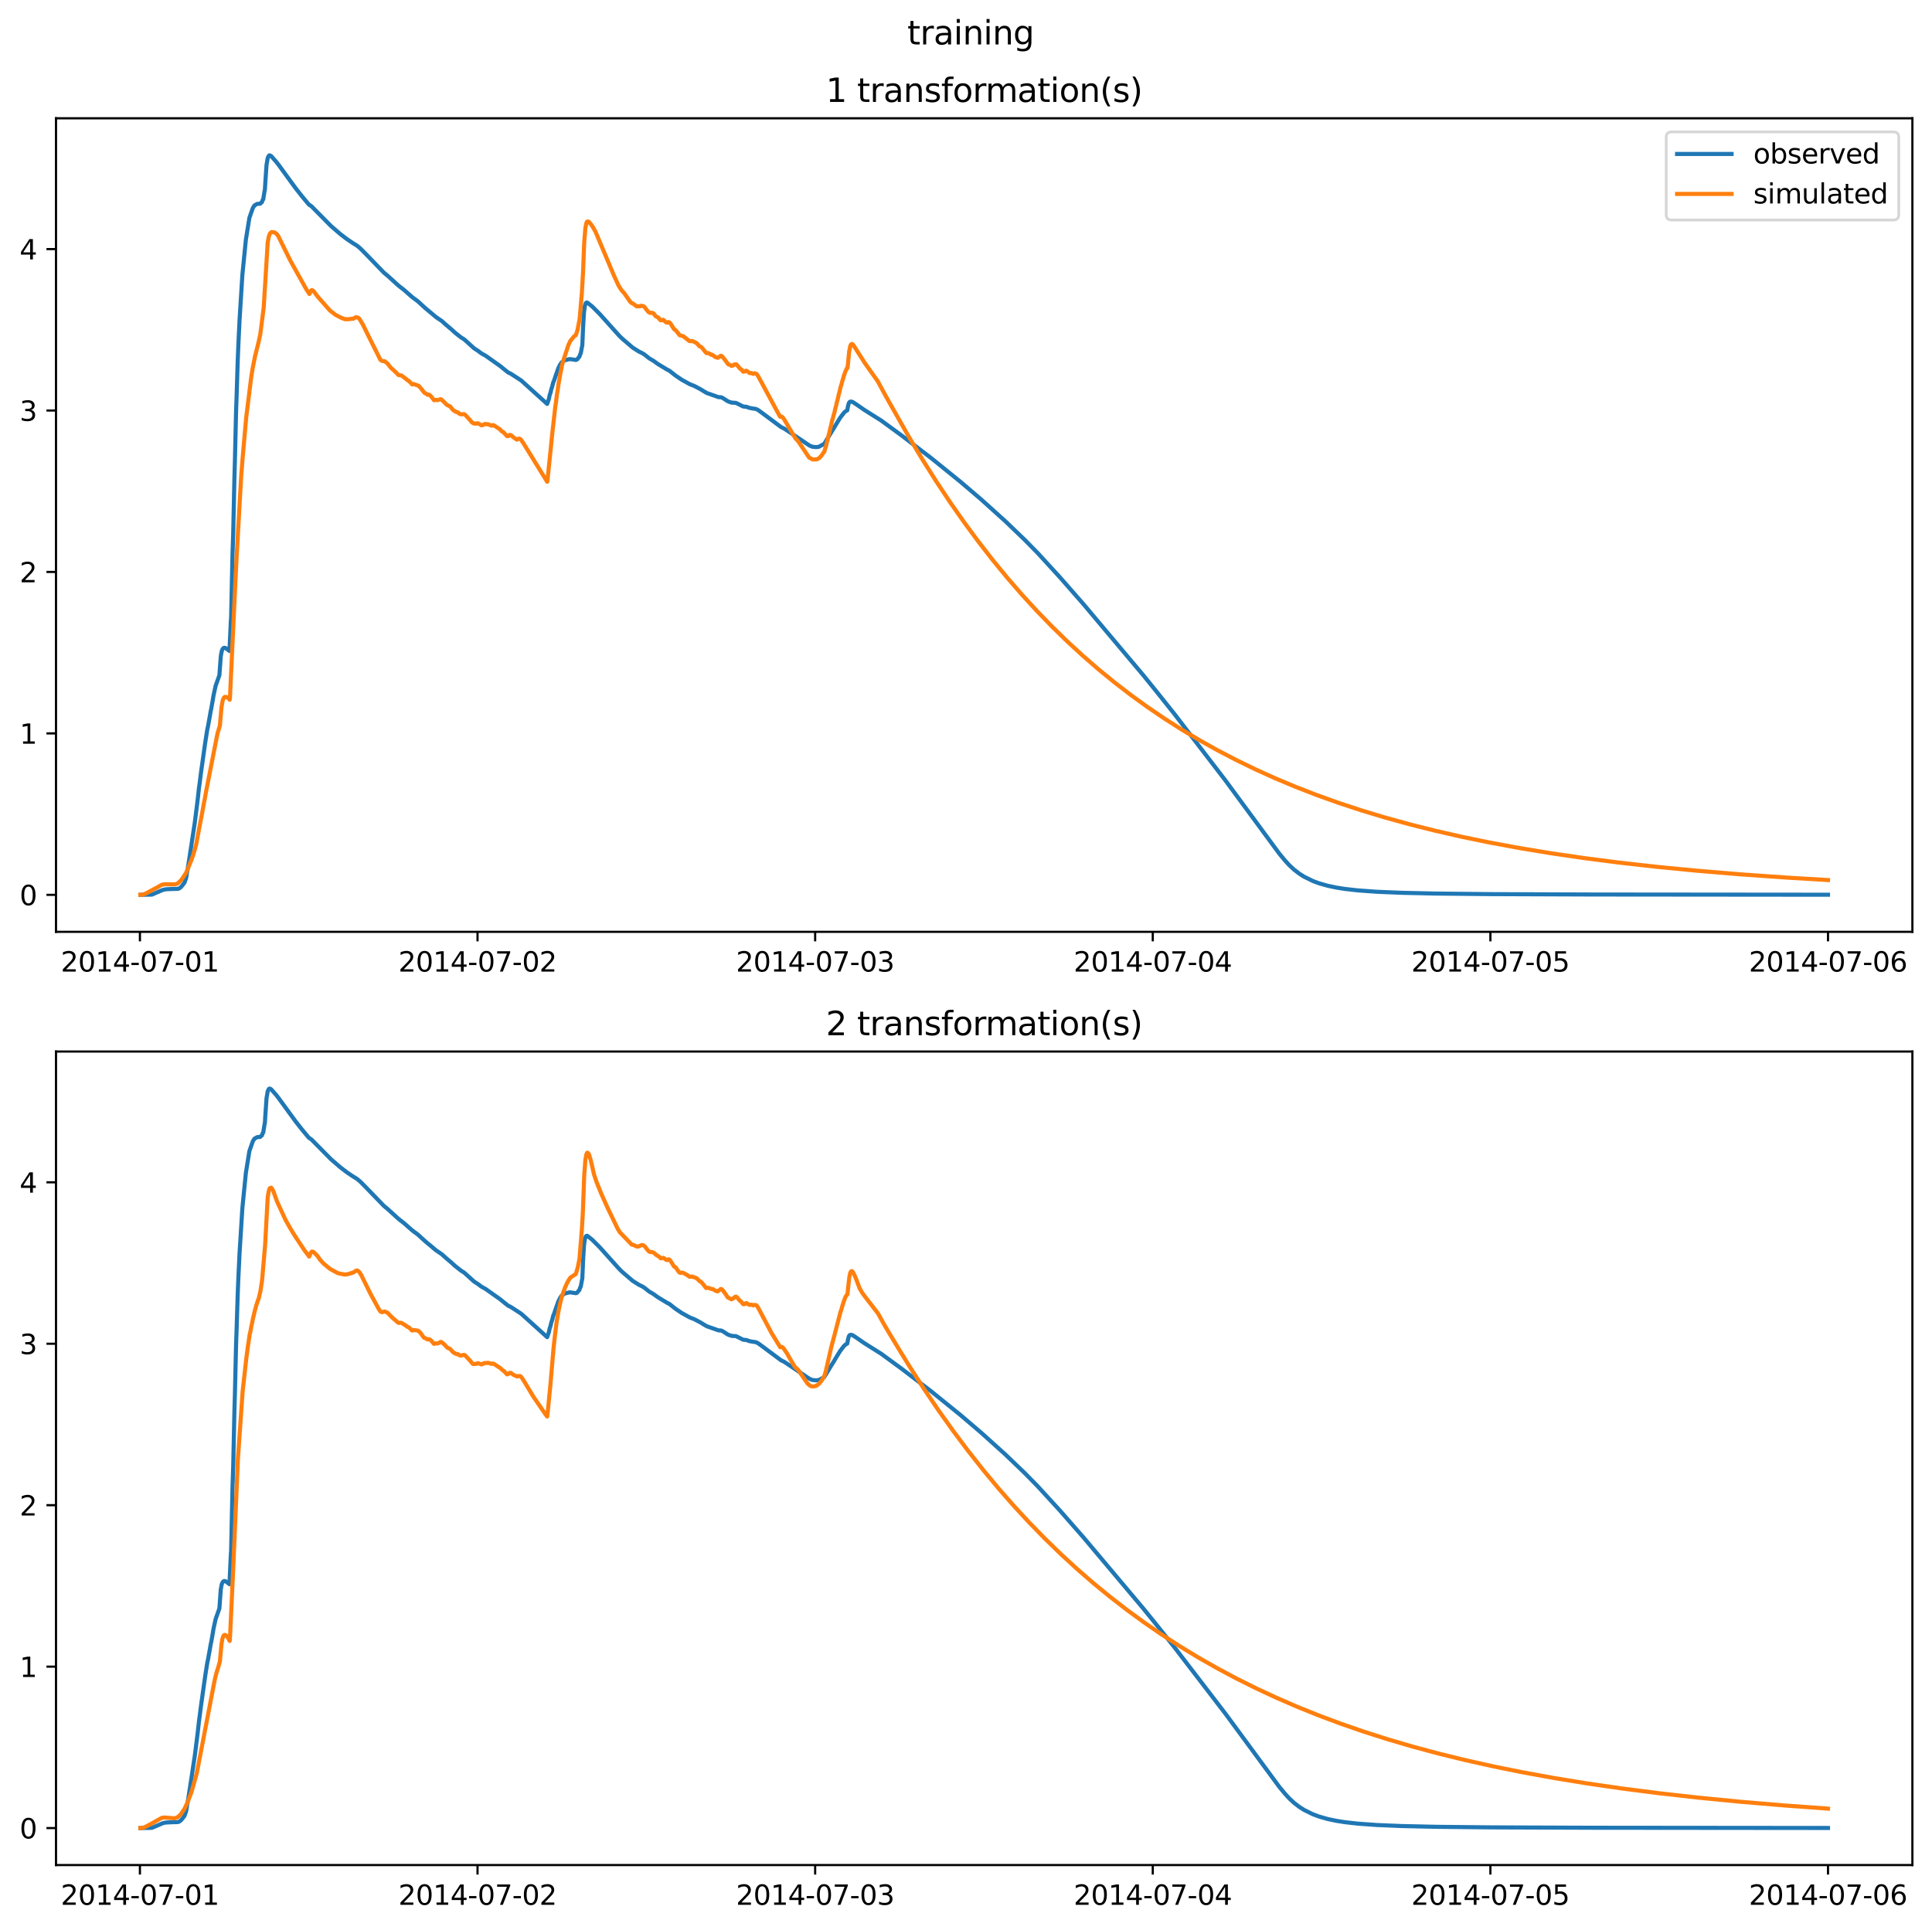 <?xml version="1.0" encoding="utf-8" standalone="no"?>
<!DOCTYPE svg PUBLIC "-//W3C//DTD SVG 1.1//EN"
  "http://www.w3.org/Graphics/SVG/1.1/DTD/svg11.dtd">
<svg xmlns:xlink="http://www.w3.org/1999/xlink" width="709.336pt" height="708.798pt" viewBox="0 0 709.336 708.798" xmlns="http://www.w3.org/2000/svg" version="1.1">
 <defs>
  <style type="text/css">*{stroke-linejoin: round; stroke-linecap: butt}</style>
 </defs>
 <g id="figure_1">
  <g id="patch_1">
   <path d="M 0 708.798 
L 709.336 708.798 
L 709.336 0 
L 0 0 
z
" style="fill: #ffffff"/>
  </g>
  <g id="axes_1">
   <g id="patch_2">
    <path d="M 20.562 342.2 
L 702.136 342.2 
L 702.136 43.44 
L 20.562 43.44 
z
" style="fill: #ffffff"/>
   </g>
   <g id="matplotlib.axis_1">
    <g id="xtick_1">
     <g id="line2d_1">
      <defs>
       <path id="m602ec7c7a4" d="M 0 0 
L 0 3.5 
" style="stroke: #000000; stroke-width: 0.8"/>
      </defs>
      <g>
       <use xlink:href="#m602ec7c7a4" x="51.371" y="342.2" style="stroke: #000000; stroke-width: 0.8"/>
      </g>
     </g>
     <g id="text_1">
      <!-- 2014-07-01 -->
      <g transform="translate(22.313 356.798) scale(0.1 -0.1)">
       <defs>
        <path id="DejaVuSans-32" d="M 1228 531 
L 3431 531 
L 3431 0 
L 469 0 
L 469 531 
Q 828 903 1448 1529 
Q 2069 2156 2228 2338 
Q 2531 2678 2651 2914 
Q 2772 3150 2772 3378 
Q 2772 3750 2511 3984 
Q 2250 4219 1831 4219 
Q 1534 4219 1204 4116 
Q 875 4013 500 3803 
L 500 4441 
Q 881 4594 1212 4672 
Q 1544 4750 1819 4750 
Q 2544 4750 2975 4387 
Q 3406 4025 3406 3419 
Q 3406 3131 3298 2873 
Q 3191 2616 2906 2266 
Q 2828 2175 2409 1742 
Q 1991 1309 1228 531 
z
" transform="scale(0.016)"/>
        <path id="DejaVuSans-30" d="M 2034 4250 
Q 1547 4250 1301 3770 
Q 1056 3291 1056 2328 
Q 1056 1369 1301 889 
Q 1547 409 2034 409 
Q 2525 409 2770 889 
Q 3016 1369 3016 2328 
Q 3016 3291 2770 3770 
Q 2525 4250 2034 4250 
z
M 2034 4750 
Q 2819 4750 3233 4129 
Q 3647 3509 3647 2328 
Q 3647 1150 3233 529 
Q 2819 -91 2034 -91 
Q 1250 -91 836 529 
Q 422 1150 422 2328 
Q 422 3509 836 4129 
Q 1250 4750 2034 4750 
z
" transform="scale(0.016)"/>
        <path id="DejaVuSans-31" d="M 794 531 
L 1825 531 
L 1825 4091 
L 703 3866 
L 703 4441 
L 1819 4666 
L 2450 4666 
L 2450 531 
L 3481 531 
L 3481 0 
L 794 0 
L 794 531 
z
" transform="scale(0.016)"/>
        <path id="DejaVuSans-34" d="M 2419 4116 
L 825 1625 
L 2419 1625 
L 2419 4116 
z
M 2253 4666 
L 3047 4666 
L 3047 1625 
L 3713 1625 
L 3713 1100 
L 3047 1100 
L 3047 0 
L 2419 0 
L 2419 1100 
L 313 1100 
L 313 1709 
L 2253 4666 
z
" transform="scale(0.016)"/>
        <path id="DejaVuSans-2d" d="M 313 2009 
L 1997 2009 
L 1997 1497 
L 313 1497 
L 313 2009 
z
" transform="scale(0.016)"/>
        <path id="DejaVuSans-37" d="M 525 4666 
L 3525 4666 
L 3525 4397 
L 1831 0 
L 1172 0 
L 2766 4134 
L 525 4134 
L 525 4666 
z
" transform="scale(0.016)"/>
       </defs>
       <use xlink:href="#DejaVuSans-32"/>
       <use xlink:href="#DejaVuSans-30" x="63.623"/>
       <use xlink:href="#DejaVuSans-31" x="127.246"/>
       <use xlink:href="#DejaVuSans-34" x="190.869"/>
       <use xlink:href="#DejaVuSans-2d" x="254.492"/>
       <use xlink:href="#DejaVuSans-30" x="290.576"/>
       <use xlink:href="#DejaVuSans-37" x="354.199"/>
       <use xlink:href="#DejaVuSans-2d" x="417.822"/>
       <use xlink:href="#DejaVuSans-30" x="453.906"/>
       <use xlink:href="#DejaVuSans-31" x="517.529"/>
      </g>
     </g>
    </g>
    <g id="xtick_2">
     <g id="line2d_2">
      <g>
       <use xlink:href="#m602ec7c7a4" x="175.328" y="342.2" style="stroke: #000000; stroke-width: 0.8"/>
      </g>
     </g>
     <g id="text_2">
      <!-- 2014-07-02 -->
      <g transform="translate(146.27 356.798) scale(0.1 -0.1)">
       <use xlink:href="#DejaVuSans-32"/>
       <use xlink:href="#DejaVuSans-30" x="63.623"/>
       <use xlink:href="#DejaVuSans-31" x="127.246"/>
       <use xlink:href="#DejaVuSans-34" x="190.869"/>
       <use xlink:href="#DejaVuSans-2d" x="254.492"/>
       <use xlink:href="#DejaVuSans-30" x="290.576"/>
       <use xlink:href="#DejaVuSans-37" x="354.199"/>
       <use xlink:href="#DejaVuSans-2d" x="417.822"/>
       <use xlink:href="#DejaVuSans-30" x="453.906"/>
       <use xlink:href="#DejaVuSans-32" x="517.529"/>
      </g>
     </g>
    </g>
    <g id="xtick_3">
     <g id="line2d_3">
      <g>
       <use xlink:href="#m602ec7c7a4" x="299.285" y="342.2" style="stroke: #000000; stroke-width: 0.8"/>
      </g>
     </g>
     <g id="text_3">
      <!-- 2014-07-03 -->
      <g transform="translate(270.227 356.798) scale(0.1 -0.1)">
       <defs>
        <path id="DejaVuSans-33" d="M 2597 2516 
Q 3050 2419 3304 2112 
Q 3559 1806 3559 1356 
Q 3559 666 3084 287 
Q 2609 -91 1734 -91 
Q 1441 -91 1130 -33 
Q 819 25 488 141 
L 488 750 
Q 750 597 1062 519 
Q 1375 441 1716 441 
Q 2309 441 2620 675 
Q 2931 909 2931 1356 
Q 2931 1769 2642 2001 
Q 2353 2234 1838 2234 
L 1294 2234 
L 1294 2753 
L 1863 2753 
Q 2328 2753 2575 2939 
Q 2822 3125 2822 3475 
Q 2822 3834 2567 4026 
Q 2313 4219 1838 4219 
Q 1578 4219 1281 4162 
Q 984 4106 628 3988 
L 628 4550 
Q 988 4650 1302 4700 
Q 1616 4750 1894 4750 
Q 2613 4750 3031 4423 
Q 3450 4097 3450 3541 
Q 3450 3153 3228 2886 
Q 3006 2619 2597 2516 
z
" transform="scale(0.016)"/>
       </defs>
       <use xlink:href="#DejaVuSans-32"/>
       <use xlink:href="#DejaVuSans-30" x="63.623"/>
       <use xlink:href="#DejaVuSans-31" x="127.246"/>
       <use xlink:href="#DejaVuSans-34" x="190.869"/>
       <use xlink:href="#DejaVuSans-2d" x="254.492"/>
       <use xlink:href="#DejaVuSans-30" x="290.576"/>
       <use xlink:href="#DejaVuSans-37" x="354.199"/>
       <use xlink:href="#DejaVuSans-2d" x="417.822"/>
       <use xlink:href="#DejaVuSans-30" x="453.906"/>
       <use xlink:href="#DejaVuSans-33" x="517.529"/>
      </g>
     </g>
    </g>
    <g id="xtick_4">
     <g id="line2d_4">
      <g>
       <use xlink:href="#m602ec7c7a4" x="423.242" y="342.2" style="stroke: #000000; stroke-width: 0.8"/>
      </g>
     </g>
     <g id="text_4">
      <!-- 2014-07-04 -->
      <g transform="translate(394.184 356.798) scale(0.1 -0.1)">
       <use xlink:href="#DejaVuSans-32"/>
       <use xlink:href="#DejaVuSans-30" x="63.623"/>
       <use xlink:href="#DejaVuSans-31" x="127.246"/>
       <use xlink:href="#DejaVuSans-34" x="190.869"/>
       <use xlink:href="#DejaVuSans-2d" x="254.492"/>
       <use xlink:href="#DejaVuSans-30" x="290.576"/>
       <use xlink:href="#DejaVuSans-37" x="354.199"/>
       <use xlink:href="#DejaVuSans-2d" x="417.822"/>
       <use xlink:href="#DejaVuSans-30" x="453.906"/>
       <use xlink:href="#DejaVuSans-34" x="517.529"/>
      </g>
     </g>
    </g>
    <g id="xtick_5">
     <g id="line2d_5">
      <g>
       <use xlink:href="#m602ec7c7a4" x="547.199" y="342.2" style="stroke: #000000; stroke-width: 0.8"/>
      </g>
     </g>
     <g id="text_5">
      <!-- 2014-07-05 -->
      <g transform="translate(518.141 356.798) scale(0.1 -0.1)">
       <defs>
        <path id="DejaVuSans-35" d="M 691 4666 
L 3169 4666 
L 3169 4134 
L 1269 4134 
L 1269 2991 
Q 1406 3038 1543 3061 
Q 1681 3084 1819 3084 
Q 2600 3084 3056 2656 
Q 3513 2228 3513 1497 
Q 3513 744 3044 326 
Q 2575 -91 1722 -91 
Q 1428 -91 1123 -41 
Q 819 9 494 109 
L 494 744 
Q 775 591 1075 516 
Q 1375 441 1709 441 
Q 2250 441 2565 725 
Q 2881 1009 2881 1497 
Q 2881 1984 2565 2268 
Q 2250 2553 1709 2553 
Q 1456 2553 1204 2497 
Q 953 2441 691 2322 
L 691 4666 
z
" transform="scale(0.016)"/>
       </defs>
       <use xlink:href="#DejaVuSans-32"/>
       <use xlink:href="#DejaVuSans-30" x="63.623"/>
       <use xlink:href="#DejaVuSans-31" x="127.246"/>
       <use xlink:href="#DejaVuSans-34" x="190.869"/>
       <use xlink:href="#DejaVuSans-2d" x="254.492"/>
       <use xlink:href="#DejaVuSans-30" x="290.576"/>
       <use xlink:href="#DejaVuSans-37" x="354.199"/>
       <use xlink:href="#DejaVuSans-2d" x="417.822"/>
       <use xlink:href="#DejaVuSans-30" x="453.906"/>
       <use xlink:href="#DejaVuSans-35" x="517.529"/>
      </g>
     </g>
    </g>
    <g id="xtick_6">
     <g id="line2d_6">
      <g>
       <use xlink:href="#m602ec7c7a4" x="671.156" y="342.2" style="stroke: #000000; stroke-width: 0.8"/>
      </g>
     </g>
     <g id="text_6">
      <!-- 2014-07-06 -->
      <g transform="translate(642.098 356.798) scale(0.1 -0.1)">
       <defs>
        <path id="DejaVuSans-36" d="M 2113 2584 
Q 1688 2584 1439 2293 
Q 1191 2003 1191 1497 
Q 1191 994 1439 701 
Q 1688 409 2113 409 
Q 2538 409 2786 701 
Q 3034 994 3034 1497 
Q 3034 2003 2786 2293 
Q 2538 2584 2113 2584 
z
M 3366 4563 
L 3366 3988 
Q 3128 4100 2886 4159 
Q 2644 4219 2406 4219 
Q 1781 4219 1451 3797 
Q 1122 3375 1075 2522 
Q 1259 2794 1537 2939 
Q 1816 3084 2150 3084 
Q 2853 3084 3261 2657 
Q 3669 2231 3669 1497 
Q 3669 778 3244 343 
Q 2819 -91 2113 -91 
Q 1303 -91 875 529 
Q 447 1150 447 2328 
Q 447 3434 972 4092 
Q 1497 4750 2381 4750 
Q 2619 4750 2861 4703 
Q 3103 4656 3366 4563 
z
" transform="scale(0.016)"/>
       </defs>
       <use xlink:href="#DejaVuSans-32"/>
       <use xlink:href="#DejaVuSans-30" x="63.623"/>
       <use xlink:href="#DejaVuSans-31" x="127.246"/>
       <use xlink:href="#DejaVuSans-34" x="190.869"/>
       <use xlink:href="#DejaVuSans-2d" x="254.492"/>
       <use xlink:href="#DejaVuSans-30" x="290.576"/>
       <use xlink:href="#DejaVuSans-37" x="354.199"/>
       <use xlink:href="#DejaVuSans-2d" x="417.822"/>
       <use xlink:href="#DejaVuSans-30" x="453.906"/>
       <use xlink:href="#DejaVuSans-36" x="517.529"/>
      </g>
     </g>
    </g>
   </g>
   <g id="matplotlib.axis_2">
    <g id="ytick_1">
     <g id="line2d_7">
      <defs>
       <path id="m3beed42470" d="M 0 0 
L -3.5 0 
" style="stroke: #000000; stroke-width: 0.8"/>
      </defs>
      <g>
       <use xlink:href="#m3beed42470" x="20.562" y="328.617" style="stroke: #000000; stroke-width: 0.8"/>
      </g>
     </g>
     <g id="text_7">
      <!-- 0 -->
      <g transform="translate(7.2 332.416) scale(0.1 -0.1)">
       <use xlink:href="#DejaVuSans-30"/>
      </g>
     </g>
    </g>
    <g id="ytick_2">
     <g id="line2d_8">
      <g>
       <use xlink:href="#m3beed42470" x="20.562" y="269.33" style="stroke: #000000; stroke-width: 0.8"/>
      </g>
     </g>
     <g id="text_8">
      <!-- 1 -->
      <g transform="translate(7.2 273.129) scale(0.1 -0.1)">
       <use xlink:href="#DejaVuSans-31"/>
      </g>
     </g>
    </g>
    <g id="ytick_3">
     <g id="line2d_9">
      <g>
       <use xlink:href="#m3beed42470" x="20.562" y="210.043" style="stroke: #000000; stroke-width: 0.8"/>
      </g>
     </g>
     <g id="text_9">
      <!-- 2 -->
      <g transform="translate(7.2 213.842) scale(0.1 -0.1)">
       <use xlink:href="#DejaVuSans-32"/>
      </g>
     </g>
    </g>
    <g id="ytick_4">
     <g id="line2d_10">
      <g>
       <use xlink:href="#m3beed42470" x="20.562" y="150.756" style="stroke: #000000; stroke-width: 0.8"/>
      </g>
     </g>
     <g id="text_10">
      <!-- 3 -->
      <g transform="translate(7.2 154.555) scale(0.1 -0.1)">
       <use xlink:href="#DejaVuSans-33"/>
      </g>
     </g>
    </g>
    <g id="ytick_5">
     <g id="line2d_11">
      <g>
       <use xlink:href="#m3beed42470" x="20.562" y="91.47" style="stroke: #000000; stroke-width: 0.8"/>
      </g>
     </g>
     <g id="text_11">
      <!-- 4 -->
      <g transform="translate(7.2 95.269) scale(0.1 -0.1)">
       <use xlink:href="#DejaVuSans-34"/>
      </g>
     </g>
    </g>
   </g>
   <g id="line2d_12">
    <path d="M 51.543 328.617 
L 55.761 328.539 
L 58.86 327.206 
L 59.893 326.771 
L 60.926 326.578 
L 62.82 326.48 
L 65.402 326.416 
L 66.091 326.065 
L 66.607 325.589 
L 67.726 324.154 
L 68.329 322.475 
L 69.19 317.338 
L 70.309 310.102 
L 71.084 304.932 
L 71.514 302.102 
L 72.547 293.916 
L 73.063 289.295 
L 73.322 287.467 
L 73.666 284.722 
L 73.924 282.794 
L 74.355 279.755 
L 75.129 274.249 
L 75.474 271.882 
L 75.732 270.294 
L 76.076 268.065 
L 76.421 266.431 
L 76.765 264.505 
L 77.023 263.099 
L 77.367 261.079 
L 77.54 260.352 
L 78.056 257.454 
L 78.4 255.372 
L 79.175 251.834 
L 80.552 247.967 
L 80.725 245.544 
L 81.069 240.917 
L 81.413 239.087 
L 81.758 238.282 
L 82.188 237.912 
L 82.532 237.893 
L 82.963 238.066 
L 83.824 238.731 
L 84.254 239.067 
L 84.426 235.086 
L 84.77 227.852 
L 84.857 226.817 
L 85.029 218.504 
L 85.373 203.107 
L 85.631 195.431 
L 86.062 175.675 
L 86.234 169.745 
L 86.664 151.392 
L 86.836 146.516 
L 87.267 132.784 
L 87.525 126.395 
L 87.955 117.429 
L 88.988 100.926 
L 90.28 87.967 
L 91.571 79.971 
L 92.862 76.306 
L 93.034 76.097 
L 93.379 75.482 
L 94.412 74.871 
L 95.531 74.815 
L 95.789 74.494 
L 96.133 74.29 
L 96.478 73.367 
L 96.65 73.196 
L 96.822 72.057 
L 97.166 70 
L 97.252 69.669 
L 97.424 66.836 
L 97.855 60.592 
L 98.285 58.066 
L 98.63 57.303 
L 98.888 57.047 
L 99.146 57.077 
L 99.576 57.327 
L 101.384 59.371 
L 102.245 60.479 
L 108.529 69.1 
L 110.853 72.052 
L 113.435 75.15 
L 113.866 75.392 
L 114.468 75.849 
L 115.674 77.079 
L 121.527 83.001 
L 124.97 85.974 
L 127.467 87.874 
L 129.705 89.373 
L 131.082 90.214 
L 132.287 91.23 
L 134.525 93.484 
L 140.895 100.079 
L 142.273 101.223 
L 146.319 104.9 
L 148.384 106.514 
L 151.311 109.091 
L 153.463 110.688 
L 155.013 112.117 
L 156.39 113.359 
L 158.37 114.991 
L 160.005 116.387 
L 162.244 117.908 
L 163.621 119.162 
L 165.859 121.061 
L 167.064 122.173 
L 169.388 123.999 
L 169.647 124.15 
L 170.163 124.452 
L 170.593 124.78 
L 174.037 127.889 
L 174.639 128.287 
L 175.156 128.607 
L 175.672 128.963 
L 176.017 129.219 
L 176.533 129.631 
L 177.136 130.003 
L 177.996 130.459 
L 178.427 130.727 
L 183.678 134.444 
L 185.227 135.719 
L 186.605 136.806 
L 187.465 137.198 
L 190.65 139.255 
L 191.425 139.787 
L 192.888 141.102 
L 200.894 148.334 
L 201.324 147.079 
L 201.497 146.582 
L 201.841 144.983 
L 202.099 144.338 
L 202.443 142.821 
L 202.702 142.136 
L 203.132 140.406 
L 203.39 139.871 
L 203.907 138.29 
L 205.026 135.113 
L 205.198 134.833 
L 205.628 133.919 
L 205.801 133.721 
L 206.145 133.121 
L 207.006 132.561 
L 207.264 132.359 
L 207.608 132.241 
L 209.158 131.863 
L 210.019 131.982 
L 210.449 132.04 
L 211.482 132.191 
L 211.826 132.03 
L 211.998 131.932 
L 212.343 131.386 
L 212.687 131.097 
L 213.031 130.074 
L 213.204 129.85 
L 213.806 126.698 
L 214.064 120.454 
L 214.409 114.728 
L 214.753 112.223 
L 215.097 111.28 
L 215.442 111.093 
L 215.7 111.169 
L 217.422 112.547 
L 220.262 115.395 
L 227.321 123.263 
L 228.44 124.359 
L 232.314 127.674 
L 234.638 129.133 
L 235.585 129.582 
L 236.446 130.075 
L 238.425 131.642 
L 239.028 131.969 
L 240.061 132.605 
L 241.524 133.663 
L 245.054 135.799 
L 245.742 136.112 
L 246.775 136.936 
L 247.98 137.892 
L 250.391 139.511 
L 252.112 140.46 
L 253.231 141.082 
L 254.867 141.721 
L 256.244 142.439 
L 257.277 142.993 
L 258.482 143.736 
L 259.515 144.336 
L 263.905 145.878 
L 264.336 145.845 
L 264.852 145.923 
L 265.541 146.269 
L 267.004 147.234 
L 267.693 147.562 
L 268.812 147.895 
L 269.329 147.898 
L 270.189 147.957 
L 270.964 148.321 
L 272.772 149.251 
L 273.547 149.345 
L 274.063 149.386 
L 275.01 149.753 
L 275.526 149.857 
L 276.215 149.993 
L 276.732 150.06 
L 277.592 150.195 
L 278.367 150.597 
L 279.917 151.721 
L 286.803 156.858 
L 287.922 157.392 
L 289.988 158.766 
L 297.219 163.637 
L 298.252 164.057 
L 299.715 164.2 
L 300.662 164.07 
L 302.642 162.971 
L 305.569 158.137 
L 306.257 157.072 
L 306.688 156.28 
L 306.86 156.063 
L 307.29 155.287 
L 307.462 155.063 
L 307.893 154.303 
L 308.065 154.082 
L 308.495 153.346 
L 308.84 152.938 
L 309.184 152.433 
L 309.356 152.272 
L 309.787 151.679 
L 310.131 151.312 
L 310.734 150.853 
L 311.078 150.685 
L 311.336 149.171 
L 311.68 147.961 
L 312.025 147.548 
L 312.455 147.457 
L 312.972 147.585 
L 314.349 148.466 
L 317.362 150.553 
L 323.56 154.45 
L 330.963 159.875 
L 341.981 168.301 
L 352.569 176.873 
L 360.23 183.407 
L 369.097 191.399 
L 376.327 198.341 
L 380.976 203.078 
L 389.154 212.004 
L 397.762 221.826 
L 419.798 248.016 
L 424.361 253.648 
L 431.161 262.165 
L 450.013 286.737 
L 469.639 313.411 
L 471.791 316.014 
L 473.341 317.714 
L 475.063 319.317 
L 477.042 320.84 
L 478.85 321.987 
L 482.121 323.582 
L 484.187 324.351 
L 487.458 325.285 
L 490.729 325.968 
L 493.742 326.443 
L 498.563 326.989 
L 505.535 327.49 
L 514.66 327.869 
L 527.142 328.146 
L 547.629 328.357 
L 584.816 328.497 
L 671.156 328.577 
L 671.156 328.577 
" clip-path="url(#p19bb3b3c19)" style="fill: none; stroke: #1f77b4; stroke-width: 1.5; stroke-linecap: square"/>
   </g>
   <g id="line2d_13">
    <path d="M 51.543 328.617 
L 52.49 328.526 
L 53.609 328.086 
L 58.43 325.495 
L 59.118 325.054 
L 59.807 324.821 
L 60.754 324.723 
L 63.508 324.784 
L 64.541 324.722 
L 65.23 324.44 
L 66.607 323.133 
L 68.329 320.535 
L 69.276 318.287 
L 69.706 317.194 
L 70.137 316.21 
L 70.825 314.286 
L 71.342 312.611 
L 72.03 310.167 
L 72.977 305.009 
L 74.096 299.218 
L 74.957 294.457 
L 75.129 293.691 
L 75.646 290.779 
L 79.864 269.308 
L 80.725 266.526 
L 81.327 259.684 
L 81.758 257.257 
L 82.188 256.223 
L 82.532 255.928 
L 82.877 255.911 
L 83.479 256.176 
L 84.254 256.741 
L 84.34 256.98 
L 84.426 256.274 
L 86.406 214.026 
L 86.836 205.315 
L 88.558 174.786 
L 89.075 168.257 
L 90.366 153.566 
L 92.26 138.333 
L 92.776 135.18 
L 93.637 130.848 
L 94.928 125.696 
L 95.1 124.86 
L 95.531 122.934 
L 95.789 121.05 
L 96.822 112.871 
L 98.285 89.111 
L 98.63 87.132 
L 99.06 85.807 
L 99.663 85.23 
L 100.782 85.331 
L 101.04 85.515 
L 101.298 85.724 
L 101.642 85.958 
L 102.245 86.848 
L 104.225 90.896 
L 106.721 95.938 
L 112.489 106.276 
L 113.608 107.972 
L 114.124 106.77 
L 114.468 106.52 
L 114.727 106.63 
L 115.243 107.067 
L 116.793 109.103 
L 121.097 113.976 
L 121.441 114.26 
L 121.785 114.534 
L 122.646 115.184 
L 123.077 115.544 
L 125.401 116.759 
L 125.745 116.837 
L 126.089 117.036 
L 126.434 117.121 
L 126.606 117.227 
L 126.95 117.182 
L 127.295 117.26 
L 127.553 117.21 
L 127.897 117.25 
L 128.155 117.167 
L 128.5 117.171 
L 128.844 117.065 
L 129.188 117.113 
L 129.533 117.017 
L 129.705 117.051 
L 130.049 116.789 
L 130.393 116.686 
L 130.738 116.455 
L 131.599 116.713 
L 132.029 117.185 
L 133.234 119.206 
L 135.817 124.439 
L 139.69 132.193 
L 140.379 132.592 
L 140.637 132.594 
L 140.895 132.63 
L 141.24 132.671 
L 142.273 133.49 
L 143.478 135.031 
L 145.199 136.57 
L 146.319 137.736 
L 146.577 137.741 
L 146.835 137.787 
L 147.093 137.852 
L 147.438 137.908 
L 149.073 139.153 
L 149.676 139.685 
L 150.02 139.813 
L 150.45 140.242 
L 151.139 140.974 
L 151.397 141.208 
L 151.828 141.024 
L 153.635 141.648 
L 154.238 142.258 
L 155.874 144.303 
L 156.218 144.433 
L 156.82 144.837 
L 156.993 144.996 
L 157.423 144.906 
L 157.939 145.193 
L 158.542 145.922 
L 159.403 147.001 
L 159.833 146.825 
L 160.694 146.949 
L 161.038 146.81 
L 161.383 146.767 
L 161.727 146.575 
L 162.071 146.716 
L 163.363 147.949 
L 163.965 148.609 
L 165.342 149.318 
L 166.117 150.32 
L 166.462 150.67 
L 167.667 151.375 
L 168.011 151.387 
L 168.441 151.735 
L 168.786 152.026 
L 169.13 152.082 
L 169.474 152.186 
L 169.819 152.115 
L 170.077 152.112 
L 170.421 152.089 
L 170.852 152.379 
L 172.832 154.575 
L 173.262 155.109 
L 173.864 155.488 
L 174.209 155.571 
L 174.467 155.52 
L 174.725 155.537 
L 174.897 155.589 
L 175.328 155.416 
L 175.844 155.635 
L 176.791 156.204 
L 177.222 156.059 
L 177.394 156.073 
L 177.824 155.764 
L 178.082 155.72 
L 178.427 155.712 
L 178.771 155.808 
L 179.115 155.76 
L 180.493 156.342 
L 180.923 156.093 
L 181.354 156.219 
L 183.075 157.347 
L 183.506 157.604 
L 184.022 158.21 
L 184.28 158.44 
L 184.711 158.621 
L 185.572 159.512 
L 186.174 160.187 
L 186.518 160.129 
L 186.691 160.138 
L 187.121 159.721 
L 187.465 159.749 
L 187.81 160.013 
L 188.326 160.446 
L 188.843 160.827 
L 189.79 161.469 
L 190.22 161.17 
L 190.564 161.086 
L 190.909 161.146 
L 191.339 161.548 
L 192.114 162.674 
L 200.894 176.915 
L 200.98 176.665 
L 202.271 164.118 
L 202.702 159.757 
L 203.907 149.104 
L 204.079 148.092 
L 204.509 144.664 
L 204.682 143.749 
L 205.112 140.7 
L 205.284 139.903 
L 205.715 137.24 
L 205.887 136.558 
L 206.317 134.242 
L 206.748 132.663 
L 207.092 131.571 
L 208.813 126.381 
L 208.986 126.134 
L 209.416 125.156 
L 209.76 124.782 
L 210.105 124.294 
L 210.277 124.189 
L 210.621 123.661 
L 210.965 123.401 
L 211.31 123.096 
L 211.396 123.129 
L 211.568 122.643 
L 211.912 121.551 
L 211.998 121.447 
L 212.171 120.503 
L 212.601 118.232 
L 212.687 118.066 
L 212.859 116.611 
L 213.634 107.489 
L 214.064 99.983 
L 214.495 89.019 
L 214.925 83.691 
L 215.27 81.988 
L 215.528 81.413 
L 215.786 81.326 
L 216.216 81.468 
L 217.077 82.512 
L 217.594 83.251 
L 218.627 85.064 
L 220.262 88.959 
L 225.427 101.226 
L 227.149 104.955 
L 228.01 106.328 
L 228.44 106.856 
L 229.043 107.491 
L 229.559 108.195 
L 231.367 110.812 
L 231.797 111.195 
L 232.055 111.377 
L 232.4 111.47 
L 233.777 112.531 
L 234.121 112.438 
L 234.638 112.48 
L 234.896 112.436 
L 235.068 112.473 
L 235.413 112.272 
L 236.273 112.462 
L 236.618 112.712 
L 237.478 113.865 
L 238.167 114.661 
L 238.598 114.826 
L 238.77 114.942 
L 239.114 114.803 
L 239.889 115.048 
L 240.405 115.714 
L 240.75 116.149 
L 241.094 116.311 
L 241.352 116.462 
L 241.696 116.639 
L 242.299 117.366 
L 242.471 117.592 
L 242.902 117.566 
L 243.074 117.627 
L 243.418 117.437 
L 243.676 117.528 
L 244.107 117.964 
L 244.451 118.323 
L 244.795 118.43 
L 244.968 118.52 
L 245.398 118.249 
L 245.828 118.427 
L 246.259 118.931 
L 246.947 120.05 
L 247.55 120.961 
L 247.894 121.098 
L 248.325 121.551 
L 249.53 123.104 
L 250.219 123.292 
L 250.563 123.39 
L 250.907 123.501 
L 253.145 125.271 
L 253.49 125.243 
L 253.662 125.301 
L 254.006 125.191 
L 254.695 125.461 
L 254.953 125.608 
L 255.297 125.745 
L 255.642 125.948 
L 255.986 126.23 
L 256.847 127.198 
L 257.191 127.245 
L 257.708 127.668 
L 259.343 129.679 
L 259.687 129.639 
L 259.946 129.679 
L 260.29 129.755 
L 261.151 130.314 
L 261.495 130.276 
L 262.098 130.682 
L 262.442 131.01 
L 262.786 131.172 
L 263.045 131.278 
L 263.389 131.33 
L 263.561 131.4 
L 263.991 131.098 
L 264.164 131.077 
L 264.508 130.678 
L 264.766 130.647 
L 265.111 130.85 
L 265.971 131.892 
L 267.349 133.772 
L 267.693 133.874 
L 268.037 134.015 
L 268.382 134.239 
L 268.554 134.378 
L 268.984 134.225 
L 269.156 134.24 
L 269.501 133.897 
L 270.275 133.771 
L 270.706 134.17 
L 271.739 135.438 
L 272.169 135.655 
L 272.686 136.293 
L 272.858 136.508 
L 273.288 136.412 
L 273.46 136.436 
L 273.805 136.135 
L 274.063 136.145 
L 274.407 136.367 
L 275.01 136.871 
L 275.44 137.055 
L 275.785 136.944 
L 276.387 137.194 
L 276.559 137.315 
L 276.99 137.073 
L 277.764 137.323 
L 278.281 138.03 
L 279.486 140.214 
L 285.598 151.564 
L 286.459 153.054 
L 286.975 152.976 
L 287.319 153.222 
L 287.922 154.027 
L 289.472 156.66 
L 292.14 161.145 
L 292.657 161.557 
L 293.345 162.487 
L 297.047 168.005 
L 298.424 168.754 
L 299.801 168.706 
L 300.318 168.48 
L 300.576 168.321 
L 300.748 168.27 
L 301.179 167.766 
L 301.351 167.672 
L 301.781 167.03 
L 301.953 166.895 
L 302.384 166.111 
L 302.642 165.892 
L 303.072 164.402 
L 303.245 163.981 
L 303.675 162.107 
L 303.847 161.604 
L 304.277 159.622 
L 304.45 159.098 
L 304.88 157.095 
L 305.052 156.569 
L 305.483 154.557 
L 305.827 153.47 
L 306.171 152.087 
L 306.343 151.603 
L 306.774 149.671 
L 306.946 149.167 
L 307.376 147.209 
L 307.549 146.701 
L 307.979 144.744 
L 308.151 144.238 
L 308.582 142.279 
L 308.926 141.233 
L 309.27 139.891 
L 309.442 139.447 
L 309.873 137.825 
L 310.045 137.45 
L 310.475 136.17 
L 310.647 135.905 
L 310.992 135.119 
L 311.164 135.086 
L 311.336 133.555 
L 311.767 129.139 
L 312.197 127.006 
L 312.455 126.498 
L 312.8 126.306 
L 313.058 126.439 
L 313.488 126.986 
L 317.62 133.463 
L 322.268 140.008 
L 325.195 145.422 
L 327.864 150.156 
L 333.545 160.175 
L 338.624 168.659 
L 343.703 176.716 
L 348.868 184.493 
L 354.032 191.872 
L 359.283 198.987 
L 364.534 205.731 
L 369.871 212.227 
L 375.294 218.476 
L 380.718 224.389 
L 386.227 230.072 
L 391.822 235.526 
L 397.503 240.755 
L 403.271 245.763 
L 409.124 250.554 
L 415.15 255.197 
L 421.262 259.624 
L 427.46 263.84 
L 433.83 267.906 
L 440.372 271.816 
L 447.086 275.567 
L 453.973 279.157 
L 461.031 282.585 
L 468.262 285.851 
L 475.751 288.989 
L 483.499 291.993 
L 491.504 294.858 
L 499.854 297.608 
L 508.462 300.208 
L 517.501 302.705 
L 526.883 305.064 
L 536.697 307.303 
L 547.026 309.429 
L 557.873 311.434 
L 569.321 313.324 
L 581.459 315.101 
L 594.371 316.765 
L 608.23 318.324 
L 623.036 319.763 
L 639.047 321.094 
L 656.436 322.314 
L 671.156 323.191 
L 671.156 323.191 
" clip-path="url(#p19bb3b3c19)" style="fill: none; stroke: #ff7f0e; stroke-width: 1.5; stroke-linecap: square"/>
   </g>
   <g id="patch_3">
    <path d="M 20.562 342.2 
L 20.562 43.44 
" style="fill: none; stroke: #000000; stroke-width: 0.8; stroke-linejoin: miter; stroke-linecap: square"/>
   </g>
   <g id="patch_4">
    <path d="M 702.136 342.2 
L 702.136 43.44 
" style="fill: none; stroke: #000000; stroke-width: 0.8; stroke-linejoin: miter; stroke-linecap: square"/>
   </g>
   <g id="patch_5">
    <path d="M 20.562 342.2 
L 702.136 342.2 
" style="fill: none; stroke: #000000; stroke-width: 0.8; stroke-linejoin: miter; stroke-linecap: square"/>
   </g>
   <g id="patch_6">
    <path d="M 20.562 43.44 
L 702.136 43.44 
" style="fill: none; stroke: #000000; stroke-width: 0.8; stroke-linejoin: miter; stroke-linecap: square"/>
   </g>
   <g id="text_12">
    <!-- 1 transformation(s) -->
    <g transform="translate(303.235 37.44) scale(0.12 -0.12)">
     <defs>
      <path id="DejaVuSans-20" transform="scale(0.016)"/>
      <path id="DejaVuSans-74" d="M 1172 4494 
L 1172 3500 
L 2356 3500 
L 2356 3053 
L 1172 3053 
L 1172 1153 
Q 1172 725 1289 603 
Q 1406 481 1766 481 
L 2356 481 
L 2356 0 
L 1766 0 
Q 1100 0 847 248 
Q 594 497 594 1153 
L 594 3053 
L 172 3053 
L 172 3500 
L 594 3500 
L 594 4494 
L 1172 4494 
z
" transform="scale(0.016)"/>
      <path id="DejaVuSans-72" d="M 2631 2963 
Q 2534 3019 2420 3045 
Q 2306 3072 2169 3072 
Q 1681 3072 1420 2755 
Q 1159 2438 1159 1844 
L 1159 0 
L 581 0 
L 581 3500 
L 1159 3500 
L 1159 2956 
Q 1341 3275 1631 3429 
Q 1922 3584 2338 3584 
Q 2397 3584 2469 3576 
Q 2541 3569 2628 3553 
L 2631 2963 
z
" transform="scale(0.016)"/>
      <path id="DejaVuSans-61" d="M 2194 1759 
Q 1497 1759 1228 1600 
Q 959 1441 959 1056 
Q 959 750 1161 570 
Q 1363 391 1709 391 
Q 2188 391 2477 730 
Q 2766 1069 2766 1631 
L 2766 1759 
L 2194 1759 
z
M 3341 1997 
L 3341 0 
L 2766 0 
L 2766 531 
Q 2569 213 2275 61 
Q 1981 -91 1556 -91 
Q 1019 -91 701 211 
Q 384 513 384 1019 
Q 384 1609 779 1909 
Q 1175 2209 1959 2209 
L 2766 2209 
L 2766 2266 
Q 2766 2663 2505 2880 
Q 2244 3097 1772 3097 
Q 1472 3097 1187 3025 
Q 903 2953 641 2809 
L 641 3341 
Q 956 3463 1253 3523 
Q 1550 3584 1831 3584 
Q 2591 3584 2966 3190 
Q 3341 2797 3341 1997 
z
" transform="scale(0.016)"/>
      <path id="DejaVuSans-6e" d="M 3513 2113 
L 3513 0 
L 2938 0 
L 2938 2094 
Q 2938 2591 2744 2837 
Q 2550 3084 2163 3084 
Q 1697 3084 1428 2787 
Q 1159 2491 1159 1978 
L 1159 0 
L 581 0 
L 581 3500 
L 1159 3500 
L 1159 2956 
Q 1366 3272 1645 3428 
Q 1925 3584 2291 3584 
Q 2894 3584 3203 3211 
Q 3513 2838 3513 2113 
z
" transform="scale(0.016)"/>
      <path id="DejaVuSans-73" d="M 2834 3397 
L 2834 2853 
Q 2591 2978 2328 3040 
Q 2066 3103 1784 3103 
Q 1356 3103 1142 2972 
Q 928 2841 928 2578 
Q 928 2378 1081 2264 
Q 1234 2150 1697 2047 
L 1894 2003 
Q 2506 1872 2764 1633 
Q 3022 1394 3022 966 
Q 3022 478 2636 193 
Q 2250 -91 1575 -91 
Q 1294 -91 989 -36 
Q 684 19 347 128 
L 347 722 
Q 666 556 975 473 
Q 1284 391 1588 391 
Q 1994 391 2212 530 
Q 2431 669 2431 922 
Q 2431 1156 2273 1281 
Q 2116 1406 1581 1522 
L 1381 1569 
Q 847 1681 609 1914 
Q 372 2147 372 2553 
Q 372 3047 722 3315 
Q 1072 3584 1716 3584 
Q 2034 3584 2315 3537 
Q 2597 3491 2834 3397 
z
" transform="scale(0.016)"/>
      <path id="DejaVuSans-66" d="M 2375 4863 
L 2375 4384 
L 1825 4384 
Q 1516 4384 1395 4259 
Q 1275 4134 1275 3809 
L 1275 3500 
L 2222 3500 
L 2222 3053 
L 1275 3053 
L 1275 0 
L 697 0 
L 697 3053 
L 147 3053 
L 147 3500 
L 697 3500 
L 697 3744 
Q 697 4328 969 4595 
Q 1241 4863 1831 4863 
L 2375 4863 
z
" transform="scale(0.016)"/>
      <path id="DejaVuSans-6f" d="M 1959 3097 
Q 1497 3097 1228 2736 
Q 959 2375 959 1747 
Q 959 1119 1226 758 
Q 1494 397 1959 397 
Q 2419 397 2687 759 
Q 2956 1122 2956 1747 
Q 2956 2369 2687 2733 
Q 2419 3097 1959 3097 
z
M 1959 3584 
Q 2709 3584 3137 3096 
Q 3566 2609 3566 1747 
Q 3566 888 3137 398 
Q 2709 -91 1959 -91 
Q 1206 -91 779 398 
Q 353 888 353 1747 
Q 353 2609 779 3096 
Q 1206 3584 1959 3584 
z
" transform="scale(0.016)"/>
      <path id="DejaVuSans-6d" d="M 3328 2828 
Q 3544 3216 3844 3400 
Q 4144 3584 4550 3584 
Q 5097 3584 5394 3201 
Q 5691 2819 5691 2113 
L 5691 0 
L 5113 0 
L 5113 2094 
Q 5113 2597 4934 2840 
Q 4756 3084 4391 3084 
Q 3944 3084 3684 2787 
Q 3425 2491 3425 1978 
L 3425 0 
L 2847 0 
L 2847 2094 
Q 2847 2600 2669 2842 
Q 2491 3084 2119 3084 
Q 1678 3084 1418 2786 
Q 1159 2488 1159 1978 
L 1159 0 
L 581 0 
L 581 3500 
L 1159 3500 
L 1159 2956 
Q 1356 3278 1631 3431 
Q 1906 3584 2284 3584 
Q 2666 3584 2933 3390 
Q 3200 3197 3328 2828 
z
" transform="scale(0.016)"/>
      <path id="DejaVuSans-69" d="M 603 3500 
L 1178 3500 
L 1178 0 
L 603 0 
L 603 3500 
z
M 603 4863 
L 1178 4863 
L 1178 4134 
L 603 4134 
L 603 4863 
z
" transform="scale(0.016)"/>
      <path id="DejaVuSans-28" d="M 1984 4856 
Q 1566 4138 1362 3434 
Q 1159 2731 1159 2009 
Q 1159 1288 1364 580 
Q 1569 -128 1984 -844 
L 1484 -844 
Q 1016 -109 783 600 
Q 550 1309 550 2009 
Q 550 2706 781 3412 
Q 1013 4119 1484 4856 
L 1984 4856 
z
" transform="scale(0.016)"/>
      <path id="DejaVuSans-29" d="M 513 4856 
L 1013 4856 
Q 1481 4119 1714 3412 
Q 1947 2706 1947 2009 
Q 1947 1309 1714 600 
Q 1481 -109 1013 -844 
L 513 -844 
Q 928 -128 1133 580 
Q 1338 1288 1338 2009 
Q 1338 2731 1133 3434 
Q 928 4138 513 4856 
z
" transform="scale(0.016)"/>
     </defs>
     <use xlink:href="#DejaVuSans-31"/>
     <use xlink:href="#DejaVuSans-20" x="63.623"/>
     <use xlink:href="#DejaVuSans-74" x="95.41"/>
     <use xlink:href="#DejaVuSans-72" x="134.619"/>
     <use xlink:href="#DejaVuSans-61" x="175.732"/>
     <use xlink:href="#DejaVuSans-6e" x="237.012"/>
     <use xlink:href="#DejaVuSans-73" x="300.391"/>
     <use xlink:href="#DejaVuSans-66" x="352.49"/>
     <use xlink:href="#DejaVuSans-6f" x="387.695"/>
     <use xlink:href="#DejaVuSans-72" x="448.877"/>
     <use xlink:href="#DejaVuSans-6d" x="488.24"/>
     <use xlink:href="#DejaVuSans-61" x="585.652"/>
     <use xlink:href="#DejaVuSans-74" x="646.932"/>
     <use xlink:href="#DejaVuSans-69" x="686.141"/>
     <use xlink:href="#DejaVuSans-6f" x="713.924"/>
     <use xlink:href="#DejaVuSans-6e" x="775.105"/>
     <use xlink:href="#DejaVuSans-28" x="838.484"/>
     <use xlink:href="#DejaVuSans-73" x="877.498"/>
     <use xlink:href="#DejaVuSans-29" x="929.598"/>
    </g>
   </g>
   <g id="legend_1">
    <g id="patch_7">
     <path d="M 613.742 80.796 
L 695.136 80.796 
Q 697.136 80.796 697.136 78.796 
L 697.136 50.44 
Q 697.136 48.44 695.136 48.44 
L 613.742 48.44 
Q 611.742 48.44 611.742 50.44 
L 611.742 78.796 
Q 611.742 80.796 613.742 80.796 
z
" style="fill: #ffffff; opacity: 0.8; stroke: #cccccc; stroke-linejoin: miter"/>
    </g>
    <g id="line2d_14">
     <path d="M 615.742 56.538 
L 625.742 56.538 
L 635.742 56.538 
" style="fill: none; stroke: #1f77b4; stroke-width: 1.5; stroke-linecap: square"/>
    </g>
    <g id="text_13">
     <!-- observed -->
     <g transform="translate(643.742 60.038) scale(0.1 -0.1)">
      <defs>
       <path id="DejaVuSans-62" d="M 3116 1747 
Q 3116 2381 2855 2742 
Q 2594 3103 2138 3103 
Q 1681 3103 1420 2742 
Q 1159 2381 1159 1747 
Q 1159 1113 1420 752 
Q 1681 391 2138 391 
Q 2594 391 2855 752 
Q 3116 1113 3116 1747 
z
M 1159 2969 
Q 1341 3281 1617 3432 
Q 1894 3584 2278 3584 
Q 2916 3584 3314 3078 
Q 3713 2572 3713 1747 
Q 3713 922 3314 415 
Q 2916 -91 2278 -91 
Q 1894 -91 1617 61 
Q 1341 213 1159 525 
L 1159 0 
L 581 0 
L 581 4863 
L 1159 4863 
L 1159 2969 
z
" transform="scale(0.016)"/>
       <path id="DejaVuSans-65" d="M 3597 1894 
L 3597 1613 
L 953 1613 
Q 991 1019 1311 708 
Q 1631 397 2203 397 
Q 2534 397 2845 478 
Q 3156 559 3463 722 
L 3463 178 
Q 3153 47 2828 -22 
Q 2503 -91 2169 -91 
Q 1331 -91 842 396 
Q 353 884 353 1716 
Q 353 2575 817 3079 
Q 1281 3584 2069 3584 
Q 2775 3584 3186 3129 
Q 3597 2675 3597 1894 
z
M 3022 2063 
Q 3016 2534 2758 2815 
Q 2500 3097 2075 3097 
Q 1594 3097 1305 2825 
Q 1016 2553 972 2059 
L 3022 2063 
z
" transform="scale(0.016)"/>
       <path id="DejaVuSans-76" d="M 191 3500 
L 800 3500 
L 1894 563 
L 2988 3500 
L 3597 3500 
L 2284 0 
L 1503 0 
L 191 3500 
z
" transform="scale(0.016)"/>
       <path id="DejaVuSans-64" d="M 2906 2969 
L 2906 4863 
L 3481 4863 
L 3481 0 
L 2906 0 
L 2906 525 
Q 2725 213 2448 61 
Q 2172 -91 1784 -91 
Q 1150 -91 751 415 
Q 353 922 353 1747 
Q 353 2572 751 3078 
Q 1150 3584 1784 3584 
Q 2172 3584 2448 3432 
Q 2725 3281 2906 2969 
z
M 947 1747 
Q 947 1113 1208 752 
Q 1469 391 1925 391 
Q 2381 391 2643 752 
Q 2906 1113 2906 1747 
Q 2906 2381 2643 2742 
Q 2381 3103 1925 3103 
Q 1469 3103 1208 2742 
Q 947 2381 947 1747 
z
" transform="scale(0.016)"/>
      </defs>
      <use xlink:href="#DejaVuSans-6f"/>
      <use xlink:href="#DejaVuSans-62" x="61.182"/>
      <use xlink:href="#DejaVuSans-73" x="124.658"/>
      <use xlink:href="#DejaVuSans-65" x="176.758"/>
      <use xlink:href="#DejaVuSans-72" x="238.281"/>
      <use xlink:href="#DejaVuSans-76" x="279.395"/>
      <use xlink:href="#DejaVuSans-65" x="338.574"/>
      <use xlink:href="#DejaVuSans-64" x="400.098"/>
     </g>
    </g>
    <g id="line2d_15">
     <path d="M 615.742 71.217 
L 625.742 71.217 
L 635.742 71.217 
" style="fill: none; stroke: #ff7f0e; stroke-width: 1.5; stroke-linecap: square"/>
    </g>
    <g id="text_14">
     <!-- simulated -->
     <g transform="translate(643.742 74.717) scale(0.1 -0.1)">
      <defs>
       <path id="DejaVuSans-75" d="M 544 1381 
L 544 3500 
L 1119 3500 
L 1119 1403 
Q 1119 906 1312 657 
Q 1506 409 1894 409 
Q 2359 409 2629 706 
Q 2900 1003 2900 1516 
L 2900 3500 
L 3475 3500 
L 3475 0 
L 2900 0 
L 2900 538 
Q 2691 219 2414 64 
Q 2138 -91 1772 -91 
Q 1169 -91 856 284 
Q 544 659 544 1381 
z
M 1991 3584 
L 1991 3584 
z
" transform="scale(0.016)"/>
       <path id="DejaVuSans-6c" d="M 603 4863 
L 1178 4863 
L 1178 0 
L 603 0 
L 603 4863 
z
" transform="scale(0.016)"/>
      </defs>
      <use xlink:href="#DejaVuSans-73"/>
      <use xlink:href="#DejaVuSans-69" x="52.1"/>
      <use xlink:href="#DejaVuSans-6d" x="79.883"/>
      <use xlink:href="#DejaVuSans-75" x="177.295"/>
      <use xlink:href="#DejaVuSans-6c" x="240.674"/>
      <use xlink:href="#DejaVuSans-61" x="268.457"/>
      <use xlink:href="#DejaVuSans-74" x="329.736"/>
      <use xlink:href="#DejaVuSans-65" x="368.945"/>
      <use xlink:href="#DejaVuSans-64" x="430.469"/>
     </g>
    </g>
   </g>
  </g>
  <g id="axes_2">
   <g id="patch_8">
    <path d="M 20.562 684.92 
L 702.136 684.92 
L 702.136 386.16 
L 20.562 386.16 
z
" style="fill: #ffffff"/>
   </g>
   <g id="matplotlib.axis_3">
    <g id="xtick_7">
     <g id="line2d_16">
      <g>
       <use xlink:href="#m602ec7c7a4" x="51.371" y="684.92" style="stroke: #000000; stroke-width: 0.8"/>
      </g>
     </g>
     <g id="text_15">
      <!-- 2014-07-01 -->
      <g transform="translate(22.313 699.518) scale(0.1 -0.1)">
       <use xlink:href="#DejaVuSans-32"/>
       <use xlink:href="#DejaVuSans-30" x="63.623"/>
       <use xlink:href="#DejaVuSans-31" x="127.246"/>
       <use xlink:href="#DejaVuSans-34" x="190.869"/>
       <use xlink:href="#DejaVuSans-2d" x="254.492"/>
       <use xlink:href="#DejaVuSans-30" x="290.576"/>
       <use xlink:href="#DejaVuSans-37" x="354.199"/>
       <use xlink:href="#DejaVuSans-2d" x="417.822"/>
       <use xlink:href="#DejaVuSans-30" x="453.906"/>
       <use xlink:href="#DejaVuSans-31" x="517.529"/>
      </g>
     </g>
    </g>
    <g id="xtick_8">
     <g id="line2d_17">
      <g>
       <use xlink:href="#m602ec7c7a4" x="175.328" y="684.92" style="stroke: #000000; stroke-width: 0.8"/>
      </g>
     </g>
     <g id="text_16">
      <!-- 2014-07-02 -->
      <g transform="translate(146.27 699.518) scale(0.1 -0.1)">
       <use xlink:href="#DejaVuSans-32"/>
       <use xlink:href="#DejaVuSans-30" x="63.623"/>
       <use xlink:href="#DejaVuSans-31" x="127.246"/>
       <use xlink:href="#DejaVuSans-34" x="190.869"/>
       <use xlink:href="#DejaVuSans-2d" x="254.492"/>
       <use xlink:href="#DejaVuSans-30" x="290.576"/>
       <use xlink:href="#DejaVuSans-37" x="354.199"/>
       <use xlink:href="#DejaVuSans-2d" x="417.822"/>
       <use xlink:href="#DejaVuSans-30" x="453.906"/>
       <use xlink:href="#DejaVuSans-32" x="517.529"/>
      </g>
     </g>
    </g>
    <g id="xtick_9">
     <g id="line2d_18">
      <g>
       <use xlink:href="#m602ec7c7a4" x="299.285" y="684.92" style="stroke: #000000; stroke-width: 0.8"/>
      </g>
     </g>
     <g id="text_17">
      <!-- 2014-07-03 -->
      <g transform="translate(270.227 699.518) scale(0.1 -0.1)">
       <use xlink:href="#DejaVuSans-32"/>
       <use xlink:href="#DejaVuSans-30" x="63.623"/>
       <use xlink:href="#DejaVuSans-31" x="127.246"/>
       <use xlink:href="#DejaVuSans-34" x="190.869"/>
       <use xlink:href="#DejaVuSans-2d" x="254.492"/>
       <use xlink:href="#DejaVuSans-30" x="290.576"/>
       <use xlink:href="#DejaVuSans-37" x="354.199"/>
       <use xlink:href="#DejaVuSans-2d" x="417.822"/>
       <use xlink:href="#DejaVuSans-30" x="453.906"/>
       <use xlink:href="#DejaVuSans-33" x="517.529"/>
      </g>
     </g>
    </g>
    <g id="xtick_10">
     <g id="line2d_19">
      <g>
       <use xlink:href="#m602ec7c7a4" x="423.242" y="684.92" style="stroke: #000000; stroke-width: 0.8"/>
      </g>
     </g>
     <g id="text_18">
      <!-- 2014-07-04 -->
      <g transform="translate(394.184 699.518) scale(0.1 -0.1)">
       <use xlink:href="#DejaVuSans-32"/>
       <use xlink:href="#DejaVuSans-30" x="63.623"/>
       <use xlink:href="#DejaVuSans-31" x="127.246"/>
       <use xlink:href="#DejaVuSans-34" x="190.869"/>
       <use xlink:href="#DejaVuSans-2d" x="254.492"/>
       <use xlink:href="#DejaVuSans-30" x="290.576"/>
       <use xlink:href="#DejaVuSans-37" x="354.199"/>
       <use xlink:href="#DejaVuSans-2d" x="417.822"/>
       <use xlink:href="#DejaVuSans-30" x="453.906"/>
       <use xlink:href="#DejaVuSans-34" x="517.529"/>
      </g>
     </g>
    </g>
    <g id="xtick_11">
     <g id="line2d_20">
      <g>
       <use xlink:href="#m602ec7c7a4" x="547.199" y="684.92" style="stroke: #000000; stroke-width: 0.8"/>
      </g>
     </g>
     <g id="text_19">
      <!-- 2014-07-05 -->
      <g transform="translate(518.141 699.518) scale(0.1 -0.1)">
       <use xlink:href="#DejaVuSans-32"/>
       <use xlink:href="#DejaVuSans-30" x="63.623"/>
       <use xlink:href="#DejaVuSans-31" x="127.246"/>
       <use xlink:href="#DejaVuSans-34" x="190.869"/>
       <use xlink:href="#DejaVuSans-2d" x="254.492"/>
       <use xlink:href="#DejaVuSans-30" x="290.576"/>
       <use xlink:href="#DejaVuSans-37" x="354.199"/>
       <use xlink:href="#DejaVuSans-2d" x="417.822"/>
       <use xlink:href="#DejaVuSans-30" x="453.906"/>
       <use xlink:href="#DejaVuSans-35" x="517.529"/>
      </g>
     </g>
    </g>
    <g id="xtick_12">
     <g id="line2d_21">
      <g>
       <use xlink:href="#m602ec7c7a4" x="671.156" y="684.92" style="stroke: #000000; stroke-width: 0.8"/>
      </g>
     </g>
     <g id="text_20">
      <!-- 2014-07-06 -->
      <g transform="translate(642.098 699.518) scale(0.1 -0.1)">
       <use xlink:href="#DejaVuSans-32"/>
       <use xlink:href="#DejaVuSans-30" x="63.623"/>
       <use xlink:href="#DejaVuSans-31" x="127.246"/>
       <use xlink:href="#DejaVuSans-34" x="190.869"/>
       <use xlink:href="#DejaVuSans-2d" x="254.492"/>
       <use xlink:href="#DejaVuSans-30" x="290.576"/>
       <use xlink:href="#DejaVuSans-37" x="354.199"/>
       <use xlink:href="#DejaVuSans-2d" x="417.822"/>
       <use xlink:href="#DejaVuSans-30" x="453.906"/>
       <use xlink:href="#DejaVuSans-36" x="517.529"/>
      </g>
     </g>
    </g>
   </g>
   <g id="matplotlib.axis_4">
    <g id="ytick_6">
     <g id="line2d_22">
      <g>
       <use xlink:href="#m3beed42470" x="20.562" y="671.339" style="stroke: #000000; stroke-width: 0.8"/>
      </g>
     </g>
     <g id="text_21">
      <!-- 0 -->
      <g transform="translate(7.2 675.139) scale(0.1 -0.1)">
       <use xlink:href="#DejaVuSans-30"/>
      </g>
     </g>
    </g>
    <g id="ytick_7">
     <g id="line2d_23">
      <g>
       <use xlink:href="#m3beed42470" x="20.562" y="612.052" style="stroke: #000000; stroke-width: 0.8"/>
      </g>
     </g>
     <g id="text_22">
      <!-- 1 -->
      <g transform="translate(7.2 615.851) scale(0.1 -0.1)">
       <use xlink:href="#DejaVuSans-31"/>
      </g>
     </g>
    </g>
    <g id="ytick_8">
     <g id="line2d_24">
      <g>
       <use xlink:href="#m3beed42470" x="20.562" y="552.765" style="stroke: #000000; stroke-width: 0.8"/>
      </g>
     </g>
     <g id="text_23">
      <!-- 2 -->
      <g transform="translate(7.2 556.564) scale(0.1 -0.1)">
       <use xlink:href="#DejaVuSans-32"/>
      </g>
     </g>
    </g>
    <g id="ytick_9">
     <g id="line2d_25">
      <g>
       <use xlink:href="#m3beed42470" x="20.562" y="493.477" style="stroke: #000000; stroke-width: 0.8"/>
      </g>
     </g>
     <g id="text_24">
      <!-- 3 -->
      <g transform="translate(7.2 497.276) scale(0.1 -0.1)">
       <use xlink:href="#DejaVuSans-33"/>
      </g>
     </g>
    </g>
    <g id="ytick_10">
     <g id="line2d_26">
      <g>
       <use xlink:href="#m3beed42470" x="20.562" y="434.19" style="stroke: #000000; stroke-width: 0.8"/>
      </g>
     </g>
     <g id="text_25">
      <!-- 4 -->
      <g transform="translate(7.2 437.989) scale(0.1 -0.1)">
       <use xlink:href="#DejaVuSans-34"/>
      </g>
     </g>
    </g>
   </g>
   <g id="line2d_27">
    <path d="M 51.543 671.339 
L 55.761 671.261 
L 58.86 669.928 
L 59.893 669.494 
L 60.926 669.3 
L 62.82 669.203 
L 65.402 669.138 
L 66.091 668.787 
L 66.607 668.312 
L 67.726 666.877 
L 68.329 665.198 
L 69.19 660.061 
L 70.309 652.824 
L 71.084 647.654 
L 71.514 644.825 
L 72.547 636.639 
L 73.063 632.017 
L 73.322 630.189 
L 73.666 627.444 
L 73.924 625.516 
L 74.355 622.477 
L 75.129 616.971 
L 75.474 614.604 
L 75.732 613.016 
L 76.076 610.787 
L 76.421 609.153 
L 76.765 607.227 
L 77.023 605.821 
L 77.367 603.801 
L 77.54 603.074 
L 78.056 600.176 
L 78.4 598.094 
L 79.175 594.556 
L 80.552 590.688 
L 80.725 588.266 
L 81.069 583.639 
L 81.413 581.809 
L 81.758 581.004 
L 82.188 580.633 
L 82.532 580.615 
L 82.963 580.788 
L 83.824 581.453 
L 84.254 581.788 
L 84.426 577.808 
L 84.77 570.573 
L 84.857 569.539 
L 85.029 561.226 
L 85.373 545.829 
L 85.631 538.152 
L 86.062 518.396 
L 86.234 512.466 
L 86.664 494.113 
L 86.836 489.237 
L 87.267 475.505 
L 87.525 469.116 
L 87.955 460.15 
L 88.988 443.647 
L 90.28 430.687 
L 91.571 422.691 
L 92.862 419.026 
L 93.034 418.817 
L 93.379 418.203 
L 94.412 417.591 
L 95.531 417.535 
L 95.789 417.215 
L 96.133 417.01 
L 96.478 416.087 
L 96.65 415.916 
L 96.822 414.778 
L 97.166 412.72 
L 97.252 412.389 
L 97.424 409.556 
L 97.855 403.312 
L 98.285 400.786 
L 98.63 400.023 
L 98.888 399.767 
L 99.146 399.797 
L 99.576 400.047 
L 101.384 402.091 
L 102.245 403.199 
L 108.529 411.82 
L 110.853 414.772 
L 113.435 417.87 
L 113.866 418.112 
L 114.468 418.569 
L 115.674 419.799 
L 121.527 425.721 
L 124.97 428.694 
L 127.467 430.594 
L 129.705 432.093 
L 131.082 432.934 
L 132.287 433.951 
L 134.525 436.205 
L 140.895 442.799 
L 142.273 443.944 
L 146.319 447.62 
L 148.384 449.234 
L 151.311 451.812 
L 153.463 453.408 
L 155.013 454.838 
L 156.39 456.079 
L 158.37 457.711 
L 160.005 459.107 
L 162.244 460.628 
L 163.621 461.882 
L 165.859 463.782 
L 167.064 464.894 
L 169.388 466.719 
L 169.647 466.871 
L 170.163 467.173 
L 170.593 467.501 
L 174.037 470.609 
L 174.639 471.008 
L 175.156 471.328 
L 175.672 471.683 
L 176.017 471.939 
L 176.533 472.352 
L 177.136 472.724 
L 177.996 473.18 
L 178.427 473.448 
L 183.678 477.165 
L 185.227 478.44 
L 186.605 479.527 
L 187.465 479.918 
L 190.65 481.976 
L 191.425 482.508 
L 192.888 483.823 
L 200.894 491.055 
L 201.324 489.8 
L 201.497 489.303 
L 201.841 487.704 
L 202.099 487.059 
L 202.443 485.542 
L 202.702 484.857 
L 203.132 483.127 
L 203.39 482.592 
L 203.907 481.011 
L 205.026 477.834 
L 205.198 477.554 
L 205.628 476.64 
L 205.801 476.442 
L 206.145 475.842 
L 207.006 475.282 
L 207.264 475.079 
L 207.608 474.962 
L 209.158 474.584 
L 210.019 474.703 
L 210.449 474.761 
L 211.482 474.912 
L 211.826 474.75 
L 211.998 474.653 
L 212.343 474.106 
L 212.687 473.818 
L 213.031 472.795 
L 213.204 472.571 
L 213.806 469.419 
L 214.064 463.174 
L 214.409 457.449 
L 214.753 454.944 
L 215.097 454 
L 215.442 453.814 
L 215.7 453.89 
L 217.422 455.268 
L 220.262 458.116 
L 227.321 465.984 
L 228.44 467.08 
L 232.314 470.395 
L 234.638 471.854 
L 235.585 472.303 
L 236.446 472.795 
L 238.425 474.362 
L 239.028 474.69 
L 240.061 475.326 
L 241.524 476.384 
L 245.054 478.519 
L 245.742 478.833 
L 246.775 479.656 
L 247.98 480.612 
L 250.391 482.231 
L 252.112 483.181 
L 253.231 483.803 
L 254.867 484.442 
L 256.244 485.159 
L 257.277 485.713 
L 258.482 486.457 
L 259.515 487.057 
L 263.905 488.599 
L 264.336 488.565 
L 264.852 488.644 
L 265.541 488.99 
L 267.004 489.955 
L 267.693 490.283 
L 268.812 490.615 
L 269.329 490.619 
L 270.189 490.678 
L 270.964 491.042 
L 272.772 491.972 
L 273.547 492.066 
L 274.063 492.107 
L 275.01 492.474 
L 275.526 492.577 
L 276.215 492.714 
L 276.732 492.781 
L 277.592 492.916 
L 278.367 493.318 
L 279.917 494.441 
L 286.803 499.579 
L 287.922 500.113 
L 289.988 501.487 
L 297.219 506.358 
L 298.252 506.779 
L 299.715 506.921 
L 300.662 506.791 
L 302.642 505.692 
L 305.569 500.858 
L 306.257 499.793 
L 306.688 499.001 
L 306.86 498.784 
L 307.29 498.008 
L 307.462 497.784 
L 307.893 497.024 
L 308.065 496.803 
L 308.495 496.067 
L 308.84 495.659 
L 309.184 495.154 
L 309.356 494.993 
L 309.787 494.399 
L 310.131 494.033 
L 310.734 493.574 
L 311.078 493.406 
L 311.336 491.892 
L 311.68 490.682 
L 312.025 490.269 
L 312.455 490.178 
L 312.972 490.306 
L 314.349 491.186 
L 317.362 493.274 
L 323.56 497.171 
L 330.963 502.596 
L 341.981 511.022 
L 352.569 519.594 
L 360.23 526.128 
L 369.097 534.12 
L 376.327 541.062 
L 380.976 545.8 
L 389.154 554.726 
L 397.762 564.548 
L 419.798 590.738 
L 424.361 596.37 
L 431.161 604.888 
L 450.013 629.459 
L 469.639 656.134 
L 471.791 658.737 
L 473.341 660.436 
L 475.063 662.04 
L 477.042 663.562 
L 478.85 664.709 
L 482.121 666.304 
L 484.187 667.074 
L 487.458 668.008 
L 490.729 668.691 
L 493.742 669.166 
L 498.563 669.712 
L 505.535 670.213 
L 514.66 670.592 
L 527.142 670.869 
L 547.629 671.08 
L 584.816 671.219 
L 671.156 671.3 
L 671.156 671.3 
" clip-path="url(#pdc87721b34)" style="fill: none; stroke: #1f77b4; stroke-width: 1.5; stroke-linecap: square"/>
   </g>
   <g id="line2d_28">
    <path d="M 51.543 671.339 
L 52.49 671.238 
L 53.437 670.862 
L 55.072 670 
L 56.019 669.488 
L 57.569 668.588 
L 58.344 668.165 
L 59.377 667.59 
L 60.237 667.462 
L 61.442 667.531 
L 64.025 667.747 
L 64.886 667.508 
L 65.402 667.197 
L 66.349 666.314 
L 67.726 664.277 
L 68.759 662.096 
L 69.018 661.461 
L 70.051 658.79 
L 70.309 658.08 
L 72.203 651.423 
L 78.659 617.808 
L 78.917 616.57 
L 79.347 614.795 
L 79.606 613.88 
L 80.036 612.577 
L 80.725 610.219 
L 81.327 603.732 
L 81.672 601.748 
L 82.016 600.797 
L 82.36 600.409 
L 82.705 600.423 
L 83.135 600.725 
L 83.651 601.345 
L 84.34 602.619 
L 84.512 599.953 
L 85.631 575.97 
L 87.353 535.793 
L 89.075 511.061 
L 90.452 498.663 
L 90.624 497.484 
L 91.054 494.139 
L 91.227 493.111 
L 91.657 490.128 
L 91.915 489.077 
L 92.346 486.743 
L 92.518 486.023 
L 92.948 483.882 
L 93.12 483.24 
L 93.551 481.36 
L 93.723 480.808 
L 94.153 479.19 
L 94.325 478.725 
L 94.756 477.315 
L 94.928 477.106 
L 95.617 474.129 
L 96.047 471.36 
L 96.219 470.216 
L 97.338 457.193 
L 98.285 439.728 
L 98.63 437.619 
L 98.974 436.457 
L 99.232 436.259 
L 99.576 436.156 
L 99.835 436.502 
L 100.265 437.191 
L 101.728 441.265 
L 104.827 447.982 
L 106.549 451.041 
L 108.185 453.729 
L 111.714 459.054 
L 113.349 461.228 
L 113.522 461.465 
L 113.694 461.074 
L 114.124 460.015 
L 114.468 459.63 
L 114.813 459.647 
L 115.157 459.8 
L 116.534 461.211 
L 117.481 462.572 
L 118.686 463.922 
L 121.183 465.989 
L 124.11 467.585 
L 124.454 467.63 
L 124.798 467.735 
L 125.143 467.812 
L 125.401 467.84 
L 125.745 467.878 
L 126.089 467.982 
L 126.434 468.032 
L 126.606 468.069 
L 126.95 467.99 
L 127.208 468.036 
L 127.553 467.91 
L 127.811 467.929 
L 128.155 467.762 
L 128.414 467.757 
L 128.758 467.544 
L 129.188 467.498 
L 129.533 467.382 
L 129.705 467.339 
L 130.049 467.059 
L 130.307 466.984 
L 130.652 466.646 
L 131.254 466.585 
L 131.857 467.061 
L 132.546 468.099 
L 133.751 470.514 
L 135.903 474.903 
L 139.088 480.759 
L 139.69 481.659 
L 140.293 481.889 
L 140.637 481.774 
L 140.895 481.69 
L 141.24 481.624 
L 142.273 482.079 
L 144.08 483.931 
L 145.113 484.791 
L 146.146 485.712 
L 146.405 485.839 
L 146.749 485.777 
L 147.093 485.798 
L 147.438 485.815 
L 149.245 486.972 
L 149.504 487.237 
L 149.934 487.319 
L 150.364 487.695 
L 151.225 488.571 
L 151.397 488.64 
L 151.828 488.434 
L 152.947 488.567 
L 153.377 488.666 
L 153.721 488.814 
L 154.41 489.512 
L 155.529 491.122 
L 155.787 491.313 
L 156.218 491.457 
L 156.734 491.747 
L 156.993 491.918 
L 157.423 491.783 
L 157.939 491.968 
L 158.542 492.581 
L 159.317 493.525 
L 159.489 493.479 
L 159.833 493.352 
L 160.178 493.348 
L 160.522 493.36 
L 160.694 493.367 
L 161.038 493.201 
L 161.297 493.148 
L 161.727 492.794 
L 162.071 492.861 
L 163.018 493.612 
L 164.309 494.961 
L 165.256 495.361 
L 165.945 496.148 
L 166.462 496.674 
L 167.581 497.281 
L 167.925 497.229 
L 168.269 497.406 
L 168.786 497.757 
L 169.13 497.773 
L 169.388 497.838 
L 169.733 497.671 
L 170.077 497.603 
L 170.421 497.554 
L 170.852 497.825 
L 172.745 499.848 
L 173.348 500.626 
L 173.692 500.93 
L 174.123 500.925 
L 174.381 500.893 
L 174.725 500.856 
L 174.897 500.835 
L 175.328 500.6 
L 175.93 500.744 
L 176.275 500.899 
L 176.619 501.022 
L 176.791 501.059 
L 177.136 500.904 
L 177.394 500.868 
L 177.738 500.584 
L 178.513 500.537 
L 178.685 500.57 
L 179.029 500.449 
L 179.718 500.629 
L 180.062 500.752 
L 180.579 500.871 
L 180.923 500.737 
L 181.354 500.875 
L 182.903 501.908 
L 183.592 502.326 
L 184.452 503.123 
L 184.883 503.4 
L 185.399 503.908 
L 186.174 504.736 
L 186.777 504.485 
L 187.121 504.153 
L 187.465 504.137 
L 187.81 504.363 
L 188.498 504.872 
L 189.876 505.504 
L 190.22 505.335 
L 191.081 505.382 
L 191.597 505.957 
L 192.63 507.573 
L 195.729 512.75 
L 200.291 519.41 
L 200.894 520.203 
L 201.066 518.947 
L 202.099 508.389 
L 203.218 495.259 
L 203.649 491.294 
L 204.337 485.719 
L 205.112 481.2 
L 205.284 480.447 
L 205.715 478.352 
L 205.887 477.742 
L 206.317 475.954 
L 206.575 475.397 
L 206.92 474.22 
L 207.178 473.693 
L 207.522 472.633 
L 207.78 472.18 
L 208.125 471.272 
L 208.383 470.907 
L 208.727 470.151 
L 208.986 469.871 
L 209.33 469.248 
L 211.31 467.91 
L 211.396 467.906 
L 211.654 467.105 
L 212.171 465.257 
L 212.601 463.076 
L 212.773 462.064 
L 213.634 451.422 
L 213.978 445.662 
L 214.495 431.662 
L 214.925 425.905 
L 215.27 423.982 
L 215.528 423.37 
L 215.7 423.315 
L 216.044 423.577 
L 216.303 424.111 
L 216.905 426.109 
L 218.11 431.355 
L 219.057 434.175 
L 220.779 438.42 
L 223.017 443.417 
L 226.718 451.111 
L 227.579 452.535 
L 230.076 455.121 
L 231.969 457.088 
L 232.314 457.094 
L 233.863 457.788 
L 234.207 457.714 
L 234.466 457.756 
L 234.81 457.537 
L 235.068 457.507 
L 235.413 457.284 
L 235.843 457.209 
L 236.101 457.247 
L 236.79 457.761 
L 237.478 458.706 
L 238.253 459.554 
L 238.598 459.757 
L 238.77 459.829 
L 239.114 459.717 
L 240.061 460.041 
L 240.922 460.86 
L 241.869 461.416 
L 242.643 462.122 
L 243.246 461.999 
L 243.504 461.919 
L 243.848 462.097 
L 244.623 462.683 
L 244.968 462.769 
L 245.312 462.48 
L 245.656 462.509 
L 246.001 462.786 
L 246.689 463.816 
L 247.464 465.098 
L 247.894 465.291 
L 248.325 465.792 
L 249.358 467.267 
L 249.788 467.428 
L 249.96 467.471 
L 250.305 467.316 
L 250.993 467.499 
L 251.768 467.977 
L 252.112 468.109 
L 253.145 468.862 
L 253.49 468.861 
L 253.662 468.874 
L 254.006 468.764 
L 255.383 469.242 
L 255.986 469.597 
L 256.933 470.538 
L 257.277 470.68 
L 257.708 471.057 
L 259.257 473.012 
L 259.687 472.933 
L 260.032 472.925 
L 260.376 473.06 
L 261.237 473.368 
L 261.581 473.364 
L 262.012 473.564 
L 262.528 473.936 
L 263.475 474.263 
L 263.819 473.97 
L 264.25 473.69 
L 264.594 473.383 
L 264.938 473.42 
L 265.283 473.72 
L 266.402 475.216 
L 267.176 476.456 
L 267.521 476.622 
L 268.554 477.163 
L 268.984 476.975 
L 269.156 476.894 
L 269.587 476.454 
L 269.845 476.279 
L 270.189 476.155 
L 270.534 476.354 
L 271.308 477.285 
L 271.739 477.766 
L 272.083 477.966 
L 272.6 478.631 
L 272.858 478.952 
L 273.288 478.919 
L 273.46 478.884 
L 273.891 478.546 
L 274.235 478.599 
L 274.579 478.895 
L 274.838 479.066 
L 275.44 479.224 
L 275.785 479.098 
L 276.301 479.253 
L 276.559 479.399 
L 276.99 479.206 
L 277.678 479.333 
L 278.109 479.838 
L 278.797 481.056 
L 283.188 489.385 
L 286.459 494.762 
L 286.975 494.616 
L 287.319 494.794 
L 287.836 495.361 
L 288.955 497.046 
L 290.246 499.308 
L 291.968 502.178 
L 292.484 502.51 
L 293.087 503.138 
L 294.206 504.749 
L 296.53 508.144 
L 297.563 508.978 
L 298.338 509.146 
L 298.682 509.147 
L 298.854 509.142 
L 299.285 508.977 
L 299.543 508.975 
L 299.973 508.736 
L 300.146 508.653 
L 300.576 508.26 
L 300.748 508.126 
L 301.179 507.598 
L 301.351 507.42 
L 301.781 506.767 
L 301.953 506.546 
L 302.384 505.757 
L 302.556 505.63 
L 303.158 503.706 
L 305.138 495.008 
L 305.569 493.304 
L 305.741 492.761 
L 306.171 491.048 
L 306.343 490.48 
L 306.774 488.735 
L 306.946 488.163 
L 307.376 486.419 
L 307.549 485.849 
L 307.979 484.113 
L 308.151 483.547 
L 308.582 481.791 
L 308.84 481.151 
L 309.27 479.576 
L 309.442 479.091 
L 309.873 477.686 
L 310.045 477.297 
L 310.389 476.357 
L 310.82 475.627 
L 311.164 475.268 
L 311.422 472.593 
L 311.853 468.911 
L 312.197 467.368 
L 312.455 466.912 
L 312.713 466.789 
L 312.972 466.941 
L 313.402 467.602 
L 314.177 469.297 
L 315.64 473.203 
L 316.673 474.931 
L 317.62 476.2 
L 322.355 482.332 
L 324.679 486.522 
L 326.745 490.004 
L 329.585 494.721 
L 333.976 501.872 
L 339.313 510.155 
L 344.65 518.033 
L 350.073 525.643 
L 355.496 532.876 
L 361.005 539.857 
L 366.6 546.586 
L 372.196 552.971 
L 377.877 559.12 
L 383.644 565.035 
L 389.498 570.72 
L 395.437 576.178 
L 401.463 581.412 
L 407.575 586.427 
L 413.773 591.228 
L 420.143 595.879 
L 426.599 600.317 
L 433.227 604.602 
L 439.941 608.68 
L 446.828 612.603 
L 453.887 616.37 
L 461.117 619.978 
L 468.606 623.465 
L 476.268 626.788 
L 484.187 629.981 
L 492.365 633.037 
L 500.801 635.954 
L 509.581 638.754 
L 518.706 641.43 
L 528.175 643.974 
L 538.074 646.403 
L 548.404 648.708 
L 559.25 650.899 
L 570.699 652.983 
L 582.75 654.946 
L 595.49 656.795 
L 609.005 658.528 
L 623.38 660.146 
L 638.789 661.653 
L 655.403 663.052 
L 671.156 664.192 
L 671.156 664.192 
" clip-path="url(#pdc87721b34)" style="fill: none; stroke: #ff7f0e; stroke-width: 1.5; stroke-linecap: square"/>
   </g>
   <g id="patch_9">
    <path d="M 20.562 684.92 
L 20.562 386.16 
" style="fill: none; stroke: #000000; stroke-width: 0.8; stroke-linejoin: miter; stroke-linecap: square"/>
   </g>
   <g id="patch_10">
    <path d="M 702.136 684.92 
L 702.136 386.16 
" style="fill: none; stroke: #000000; stroke-width: 0.8; stroke-linejoin: miter; stroke-linecap: square"/>
   </g>
   <g id="patch_11">
    <path d="M 20.562 684.92 
L 702.136 684.92 
" style="fill: none; stroke: #000000; stroke-width: 0.8; stroke-linejoin: miter; stroke-linecap: square"/>
   </g>
   <g id="patch_12">
    <path d="M 20.562 386.16 
L 702.136 386.16 
" style="fill: none; stroke: #000000; stroke-width: 0.8; stroke-linejoin: miter; stroke-linecap: square"/>
   </g>
   <g id="text_26">
    <!-- 2 transformation(s) -->
    <g transform="translate(303.235 380.16) scale(0.12 -0.12)">
     <use xlink:href="#DejaVuSans-32"/>
     <use xlink:href="#DejaVuSans-20" x="63.623"/>
     <use xlink:href="#DejaVuSans-74" x="95.41"/>
     <use xlink:href="#DejaVuSans-72" x="134.619"/>
     <use xlink:href="#DejaVuSans-61" x="175.732"/>
     <use xlink:href="#DejaVuSans-6e" x="237.012"/>
     <use xlink:href="#DejaVuSans-73" x="300.391"/>
     <use xlink:href="#DejaVuSans-66" x="352.49"/>
     <use xlink:href="#DejaVuSans-6f" x="387.695"/>
     <use xlink:href="#DejaVuSans-72" x="448.877"/>
     <use xlink:href="#DejaVuSans-6d" x="488.24"/>
     <use xlink:href="#DejaVuSans-61" x="585.652"/>
     <use xlink:href="#DejaVuSans-74" x="646.932"/>
     <use xlink:href="#DejaVuSans-69" x="686.141"/>
     <use xlink:href="#DejaVuSans-6f" x="713.924"/>
     <use xlink:href="#DejaVuSans-6e" x="775.105"/>
     <use xlink:href="#DejaVuSans-28" x="838.484"/>
     <use xlink:href="#DejaVuSans-73" x="877.498"/>
     <use xlink:href="#DejaVuSans-29" x="929.598"/>
    </g>
   </g>
  </g>
  <g id="text_27">
   <!-- training -->
   <g transform="translate(333.129 16.318) scale(0.12 -0.12)">
    <defs>
     <path id="DejaVuSans-67" d="M 2906 1791 
Q 2906 2416 2648 2759 
Q 2391 3103 1925 3103 
Q 1463 3103 1205 2759 
Q 947 2416 947 1791 
Q 947 1169 1205 825 
Q 1463 481 1925 481 
Q 2391 481 2648 825 
Q 2906 1169 2906 1791 
z
M 3481 434 
Q 3481 -459 3084 -895 
Q 2688 -1331 1869 -1331 
Q 1566 -1331 1297 -1286 
Q 1028 -1241 775 -1147 
L 775 -588 
Q 1028 -725 1275 -790 
Q 1522 -856 1778 -856 
Q 2344 -856 2625 -561 
Q 2906 -266 2906 331 
L 2906 616 
Q 2728 306 2450 153 
Q 2172 0 1784 0 
Q 1141 0 747 490 
Q 353 981 353 1791 
Q 353 2603 747 3093 
Q 1141 3584 1784 3584 
Q 2172 3584 2450 3431 
Q 2728 3278 2906 2969 
L 2906 3500 
L 3481 3500 
L 3481 434 
z
" transform="scale(0.016)"/>
    </defs>
    <use xlink:href="#DejaVuSans-74"/>
    <use xlink:href="#DejaVuSans-72" x="39.209"/>
    <use xlink:href="#DejaVuSans-61" x="80.322"/>
    <use xlink:href="#DejaVuSans-69" x="141.602"/>
    <use xlink:href="#DejaVuSans-6e" x="169.385"/>
    <use xlink:href="#DejaVuSans-69" x="232.764"/>
    <use xlink:href="#DejaVuSans-6e" x="260.547"/>
    <use xlink:href="#DejaVuSans-67" x="323.926"/>
   </g>
  </g>
 </g>
 <defs>
  <clipPath id="p19bb3b3c19">
   <rect x="20.562" y="43.44" width="681.574" height="298.76"/>
  </clipPath>
  <clipPath id="pdc87721b34">
   <rect x="20.562" y="386.16" width="681.574" height="298.76"/>
  </clipPath>
 </defs>
</svg>
